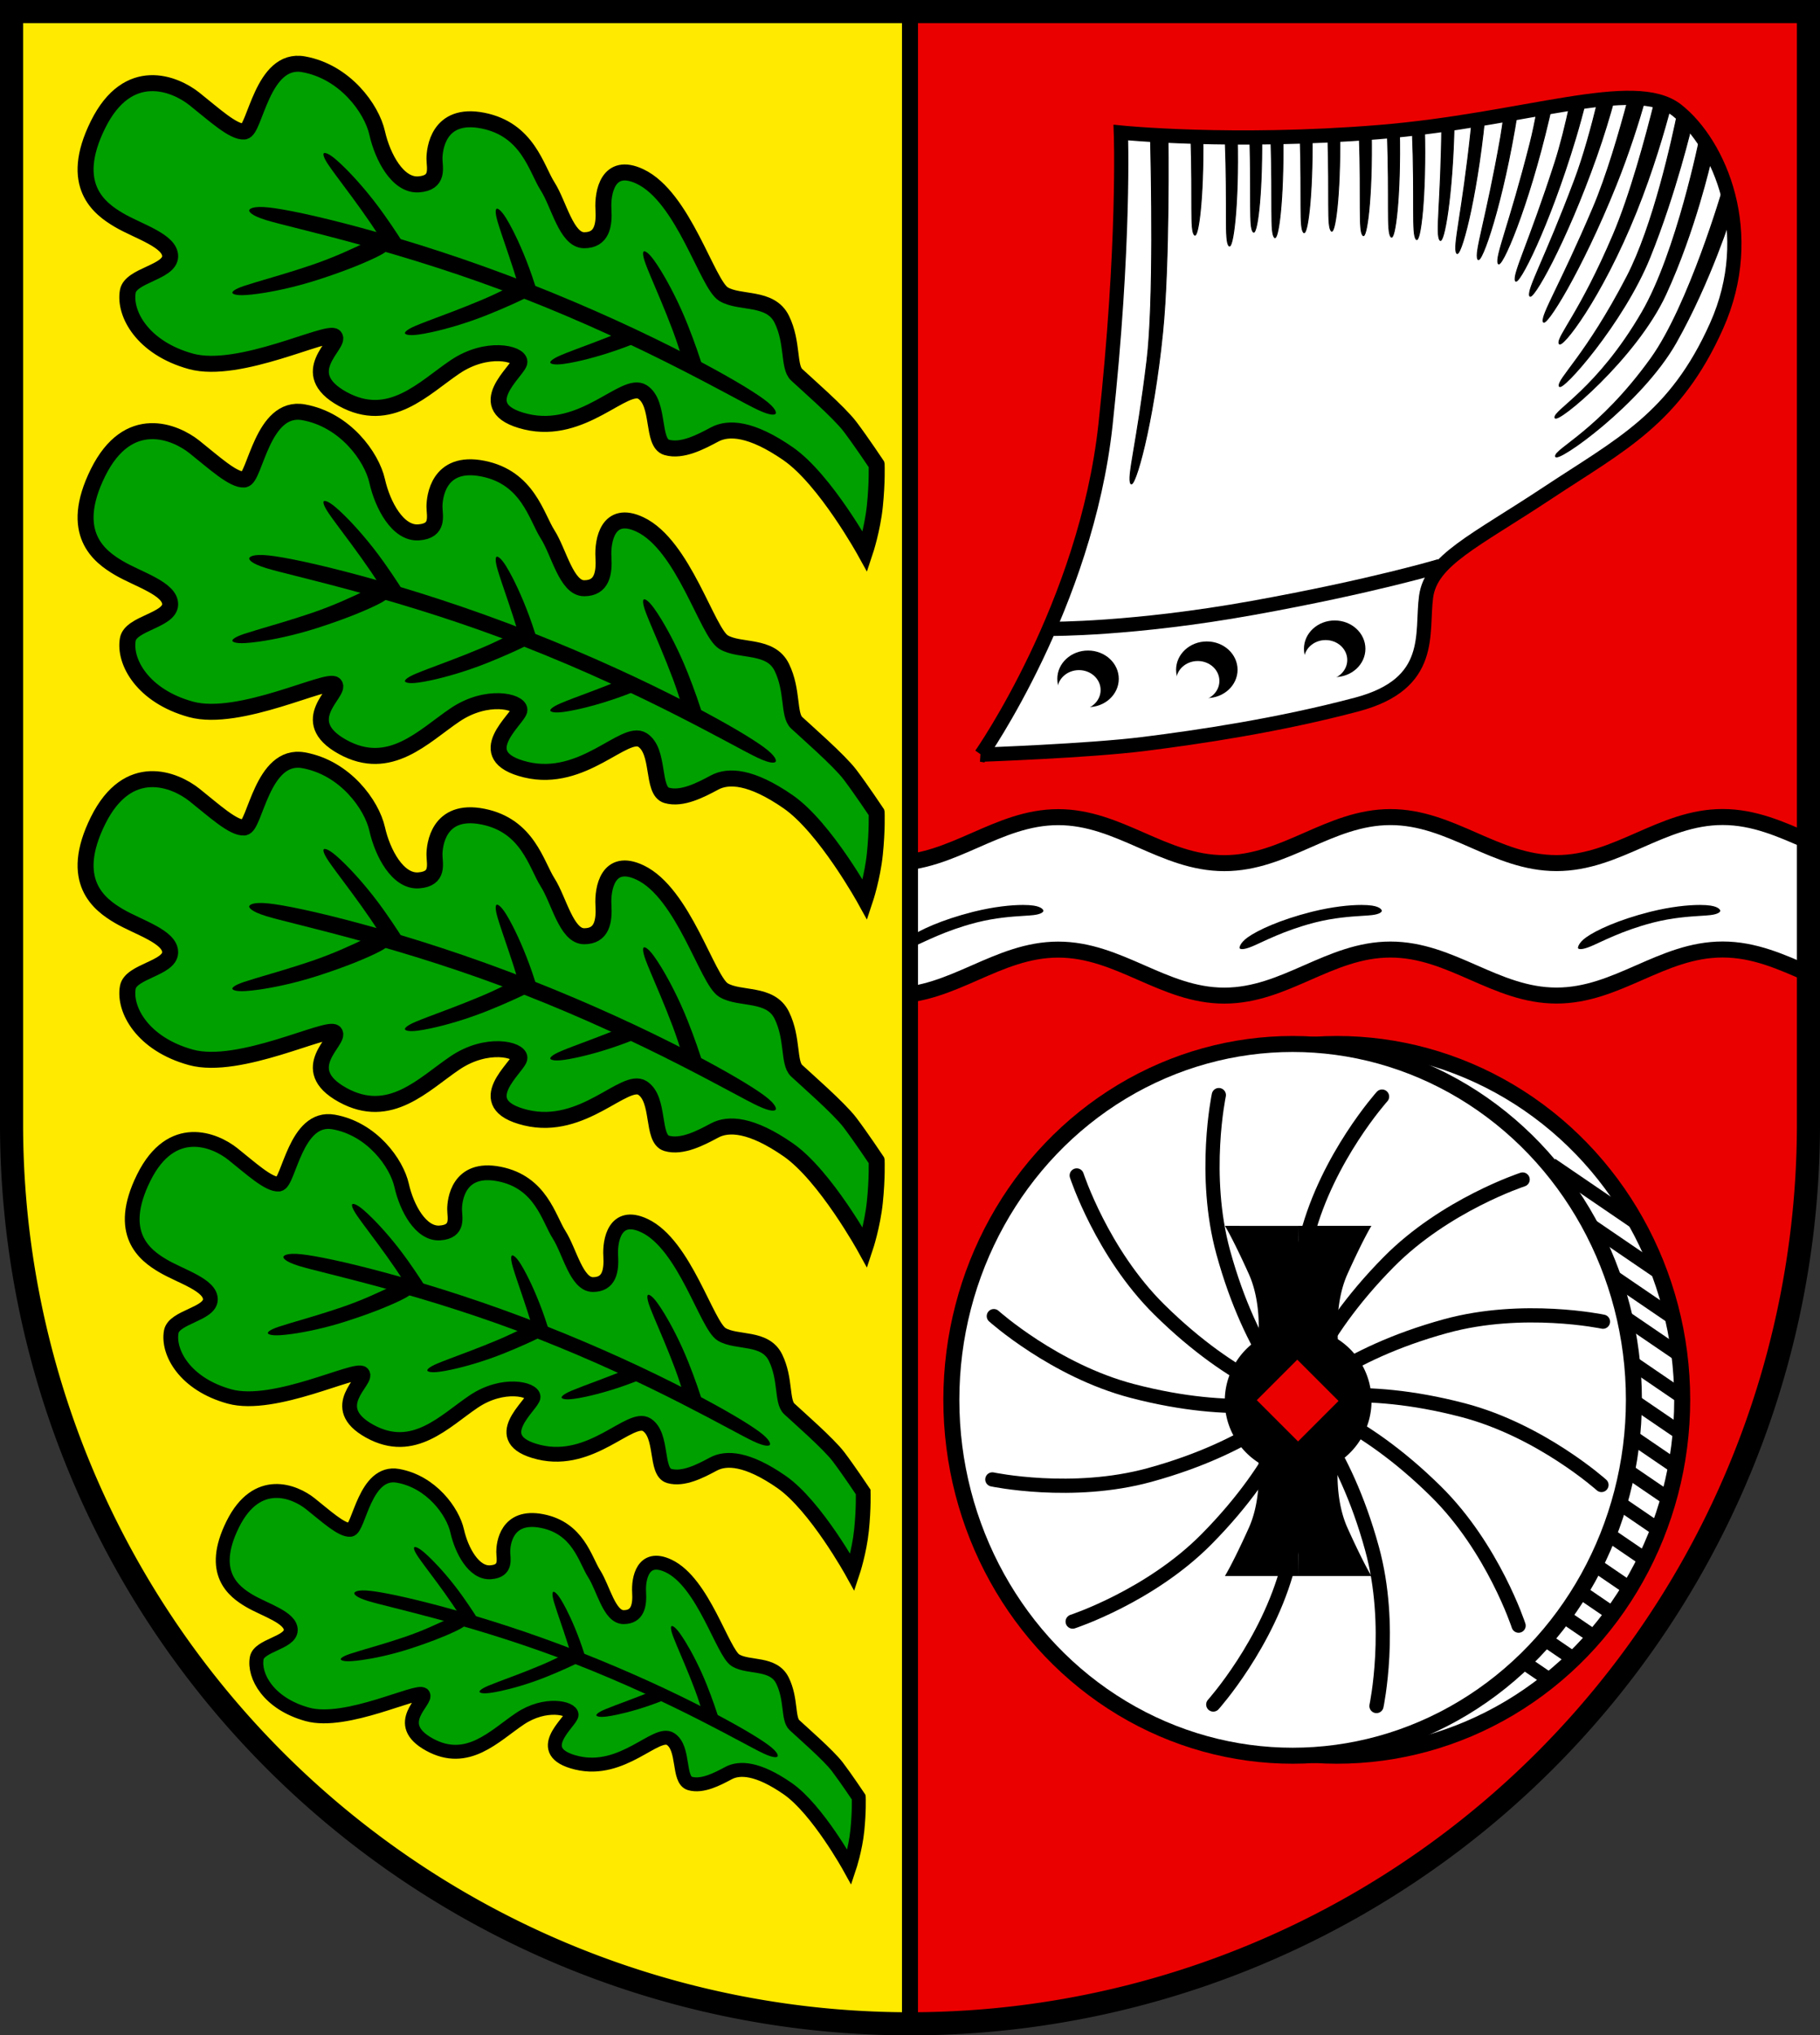 <?xml version="1.0" encoding="UTF-8" standalone="no"?>
<!-- Created with Inkscape (http://www.inkscape.org/) -->

<svg
   width="102.445mm"
   height="114.513mm"
   viewBox="0 0 102.445 114.513"
   version="1.1"
   id="svg5"
   inkscape:version="1.2.2 (732a01da63, 2022-12-09)"
   sodipodi:docname="DEU Rosche SG COA.svg"
   xmlns:inkscape="http://www.inkscape.org/namespaces/inkscape"
   xmlns:sodipodi="http://sodipodi.sourceforge.net/DTD/sodipodi-0.dtd"
   xmlns="http://www.w3.org/2000/svg"
   xmlns:svg="http://www.w3.org/2000/svg">
  <rect x="0" y="0" width="102.445" height="114.513" fill="#333333" stroke="none"/>
  <sodipodi:namedview
     id="namedview7"
     pagecolor="#9e9e9e"
     bordercolor="#666666"
     borderopacity="1.0"
     inkscape:showpageshadow="2"
     inkscape:pageopacity="0"
     inkscape:pagecheckerboard="0"
     inkscape:deskcolor="#8c8c8c"
     inkscape:document-units="mm"
     showgrid="false"
     inkscape:zoom="1.236772"
     inkscape:cx="193.64928"
     inkscape:cy="217.09741"
     inkscape:current-layer="layer1" />
  <defs
     id="defs2">
    <inkscape:path-effect
       effect="powerstroke"
       id="path-effect3966"
       is_visible="true"
       lpeversion="1"
       offset_points="0.373,0.286 | 1.016,0.314 | 1.66,0.267"
       not_jump="false"
       sort_points="true"
       interpolator_type="CentripetalCatmullRom"
       interpolator_beta="0.2"
       start_linecap_type="zerowidth"
       linejoin_type="round"
       miter_limit="4"
       scale_width="1"
       end_linecap_type="zerowidth" />
    <inkscape:path-effect
       effect="powerstroke"
       id="path-effect3972"
       is_visible="true"
       lpeversion="1"
       offset_points="0.373,0.286 | 1.016,0.314 | 1.66,0.267"
       not_jump="false"
       sort_points="true"
       interpolator_type="CentripetalCatmullRom"
       interpolator_beta="0.2"
       start_linecap_type="zerowidth"
       linejoin_type="round"
       miter_limit="4"
       scale_width="1"
       end_linecap_type="zerowidth" />
    <inkscape:path-effect
       effect="powerstroke"
       id="path-effect3978"
       is_visible="true"
       lpeversion="1"
       offset_points="0.373,0.286 | 1.016,0.314 | 1.66,0.267"
       not_jump="false"
       sort_points="true"
       interpolator_type="CentripetalCatmullRom"
       interpolator_beta="0.2"
       start_linecap_type="zerowidth"
       linejoin_type="round"
       miter_limit="4"
       scale_width="1"
       end_linecap_type="zerowidth" />
    <inkscape:path-effect
       effect="powerstroke"
       id="path-effect2549"
       is_visible="true"
       lpeversion="1"
       offset_points="0.226,0.364 | 1,0.45 | 1.772,0.343"
       not_jump="false"
       sort_points="true"
       interpolator_type="CentripetalCatmullRom"
       interpolator_beta="0.2"
       start_linecap_type="zerowidth"
       linejoin_type="round"
       miter_limit="4"
       scale_width="1"
       end_linecap_type="zerowidth" />
    <inkscape:path-effect
       effect="powerstroke"
       id="path-effect2553"
       is_visible="true"
       lpeversion="1"
       offset_points="0.34,0.26 | 1,0.45 | 2,0.305"
       not_jump="false"
       sort_points="true"
       interpolator_type="CentripetalCatmullRom"
       interpolator_beta="0.2"
       start_linecap_type="zerowidth"
       linejoin_type="round"
       miter_limit="4"
       scale_width="1"
       end_linecap_type="zerowidth" />
    <inkscape:path-effect
       effect="powerstroke"
       id="path-effect2609"
       is_visible="true"
       lpeversion="1"
       offset_points="0.226,0.364 | 1,0.45 | 1.772,0.343"
       not_jump="false"
       sort_points="true"
       interpolator_type="CentripetalCatmullRom"
       interpolator_beta="0.2"
       start_linecap_type="zerowidth"
       linejoin_type="round"
       miter_limit="4"
       scale_width="1"
       end_linecap_type="zerowidth" />
    <inkscape:path-effect
       effect="powerstroke"
       id="path-effect2613"
       is_visible="true"
       lpeversion="1"
       offset_points="0.34,0.26 | 1,0.45 | 2,0.305"
       not_jump="false"
       sort_points="true"
       interpolator_type="CentripetalCatmullRom"
       interpolator_beta="0.2"
       start_linecap_type="zerowidth"
       linejoin_type="round"
       miter_limit="4"
       scale_width="1"
       end_linecap_type="zerowidth" />
    <inkscape:path-effect
       effect="powerstroke"
       id="path-effect2635"
       is_visible="true"
       lpeversion="1"
       offset_points="0.226,0.364 | 1,0.45 | 1.772,0.343"
       not_jump="false"
       sort_points="true"
       interpolator_type="CentripetalCatmullRom"
       interpolator_beta="0.2"
       start_linecap_type="zerowidth"
       linejoin_type="round"
       miter_limit="4"
       scale_width="1"
       end_linecap_type="zerowidth" />
    <inkscape:path-effect
       effect="powerstroke"
       id="path-effect2639"
       is_visible="true"
       lpeversion="1"
       offset_points="0.34,0.26 | 1,0.45 | 2,0.305"
       not_jump="false"
       sort_points="true"
       interpolator_type="CentripetalCatmullRom"
       interpolator_beta="0.2"
       start_linecap_type="zerowidth"
       linejoin_type="round"
       miter_limit="4"
       scale_width="1"
       end_linecap_type="zerowidth" />
    <inkscape:path-effect
       effect="powerstroke"
       id="path-effect2661"
       is_visible="true"
       lpeversion="1"
       offset_points="0.226,0.364 | 1,0.45 | 1.772,0.343"
       not_jump="false"
       sort_points="true"
       interpolator_type="CentripetalCatmullRom"
       interpolator_beta="0.2"
       start_linecap_type="zerowidth"
       linejoin_type="round"
       miter_limit="4"
       scale_width="1"
       end_linecap_type="zerowidth" />
    <inkscape:path-effect
       effect="powerstroke"
       id="path-effect2665"
       is_visible="true"
       lpeversion="1"
       offset_points="0.34,0.26 | 1,0.45 | 2,0.305"
       not_jump="false"
       sort_points="true"
       interpolator_type="CentripetalCatmullRom"
       interpolator_beta="0.2"
       start_linecap_type="zerowidth"
       linejoin_type="round"
       miter_limit="4"
       scale_width="1"
       end_linecap_type="zerowidth" />
    <inkscape:path-effect
       effect="powerstroke"
       id="path-effect2687"
       is_visible="true"
       lpeversion="1"
       offset_points="0.226,0.364 | 1,0.45 | 1.772,0.343"
       not_jump="false"
       sort_points="true"
       interpolator_type="CentripetalCatmullRom"
       interpolator_beta="0.2"
       start_linecap_type="zerowidth"
       linejoin_type="round"
       miter_limit="4"
       scale_width="1"
       end_linecap_type="zerowidth" />
    <inkscape:path-effect
       effect="powerstroke"
       id="path-effect2691"
       is_visible="true"
       lpeversion="1"
       offset_points="0.34,0.26 | 1,0.45 | 2,0.305"
       not_jump="false"
       sort_points="true"
       interpolator_type="CentripetalCatmullRom"
       interpolator_beta="0.2"
       start_linecap_type="zerowidth"
       linejoin_type="round"
       miter_limit="4"
       scale_width="1"
       end_linecap_type="zerowidth" />
  </defs>
  <g
     inkscape:label="Ebene 1"
     inkscape:groupmode="layer"
     id="layer1"
     transform="translate(-578.015,-54.748)">
    <g
       id="g4372"
       transform="translate(525.861,-45.158)">
      <path
         id="path2794"
         style="fill:#eb0000;fill-opacity:1;stroke:none;stroke-width:1.3;stroke-linecap:butt;stroke-dasharray:none"
         d="m 52.804,100.556 v 62.601 a 50.572,50.612 0 0 0 50.572,50.612 50.572,50.612 0 0 0 50.573,-50.612 50.572,50.612 0 0 0 0,-5.2e-4 v -62.6 z" />
      <path
         id="path845"
         style="fill:#ffffff;fill-opacity:1;stroke:#000000;stroke-width:0.9;stroke-dasharray:none"
         d="m 149.116,145.873 c -3.441,4.5e-4 -5.907,2.591 -9.348,2.592 -3.441,5.2e-4 -5.909,-2.589 -9.35,-2.588 -3.441,4.6e-4 -5.907,2.591 -9.349,2.591 -3.441,4.5e-4 -5.909,-2.589 -9.35,-2.588 -3.441,4.6e-4 -5.907,2.591 -9.349,2.591 -3.441,5.1e-4 -5.908,-2.589 -9.35,-2.588 -3.441,4.6e-4 -5.907,2.591 -9.349,2.591 v 7.453 c 3.441,-4.8e-4 5.907,-2.591 9.349,-2.592 3.441,-4.8e-4 5.908,2.59 9.35,2.589 3.441,-4.9e-4 5.907,-2.591 9.349,-2.592 3.441,-4.8e-4 5.909,2.589 9.35,2.589 3.441,-4.8e-4 5.907,-2.591 9.349,-2.592 3.441,-4.8e-4 5.909,2.59 9.35,2.589 3.441,-4.7e-4 5.907,-2.591 9.348,-2.592 1.782,-2.4e-4 3.303,0.692 4.833,1.362 v -7.453 c -1.53,-0.669 -3.051,-1.362 -4.833,-1.362 z" />
      <path
         style="fill:#000000;fill-opacity:1;fill-rule:nonzero;stroke:none;stroke-width:0.9;stroke-linecap:butt;stroke-dasharray:none"
         d="m 102.88,153.259 h 0 c 0.038,0.052 0.206,0.105 0.736,-0.118 0.585,-0.246 1.744,-0.875 3.444,-1.317 0.034,-0.009 0.067,-0.017 0.101,-0.026 1.031,-0.258 1.941,-0.322 2.597,-0.363 0.237,-0.015 0.422,-0.026 0.572,-0.044 0.451,-0.054 0.548,-0.179 0.554,-0.236 0.005,-0.046 -0.066,-0.222 -0.542,-0.297 -0.154,-0.024 -0.355,-0.038 -0.602,-0.038 -0.686,-5.3e-4 -1.652,0.104 -2.729,0.368 -0.035,0.009 -0.07,0.017 -0.106,0.026 -1.765,0.448 -3.016,1.032 -3.568,1.427 -0.432,0.308 -0.483,0.579 -0.455,0.618 z"
         id="path3910"
         sodipodi:nodetypes="csc"
         inkscape:path-effect="#path-effect3966"
         inkscape:original-d="m 102.8803,153.25861 c 0,0 1.46474,-1.06241 4.10156,-1.73994 2.17499,-0.55886 3.90155,-0.36408 3.90155,-0.36408" />
      <path
         id="rect3747"
         style="fill:#ffea00;fill-opacity:1;stroke:none;stroke-width:0.9;stroke-linecap:butt;stroke-dasharray:none"
         d="m 52.804,100.556 v 62.601 a 50.572,50.612 0 0 0 50.572,50.612 V 100.556 Z" />
      <path
         style="fill:#000000;fill-opacity:1;fill-rule:nonzero;stroke:none;stroke-width:0.9;stroke-linecap:butt;stroke-dasharray:none"
         d="m 121.93,153.259 c 0.038,0.052 0.206,0.105 0.736,-0.118 0.585,-0.246 1.744,-0.875 3.444,-1.317 0.034,-0.009 0.067,-0.017 0.101,-0.026 1.031,-0.258 1.941,-0.322 2.597,-0.363 0.237,-0.015 0.422,-0.026 0.572,-0.044 0.451,-0.054 0.548,-0.179 0.554,-0.236 0.005,-0.046 -0.066,-0.222 -0.542,-0.297 -0.154,-0.024 -0.355,-0.038 -0.602,-0.038 -0.686,-5.3e-4 -1.652,0.104 -2.729,0.368 -0.035,0.009 -0.07,0.017 -0.106,0.026 -1.765,0.448 -3.016,1.032 -3.568,1.427 -0.432,0.308 -0.483,0.579 -0.455,0.618 z"
         id="path3968"
         sodipodi:nodetypes="csc"
         inkscape:path-effect="#path-effect3972"
         inkscape:original-d="m 121.93037,153.25861 c 0,0 1.46474,-1.06241 4.10156,-1.73994 2.17499,-0.55886 3.90155,-0.36408 3.90155,-0.36408" />
      <path
         style="fill:#000000;fill-opacity:1;fill-rule:nonzero;stroke:none;stroke-width:0.9;stroke-linecap:butt;stroke-dasharray:none"
         d="m 140.98,153.259 c 0.038,0.052 0.206,0.105 0.736,-0.118 0.585,-0.246 1.744,-0.875 3.444,-1.317 0.034,-0.009 0.067,-0.017 0.101,-0.026 1.031,-0.258 1.941,-0.322 2.597,-0.363 0.237,-0.015 0.422,-0.026 0.572,-0.044 0.451,-0.054 0.548,-0.179 0.554,-0.236 0.005,-0.046 -0.066,-0.222 -0.542,-0.297 -0.154,-0.024 -0.355,-0.038 -0.602,-0.038 -0.686,-5.3e-4 -1.652,0.104 -2.729,0.368 -0.035,0.009 -0.07,0.017 -0.106,0.026 -1.765,0.448 -3.016,1.032 -3.568,1.427 -0.432,0.308 -0.483,0.579 -0.455,0.618 z"
         id="path3974"
         sodipodi:nodetypes="csc"
         inkscape:path-effect="#path-effect3978"
         inkscape:original-d="m 140.98044,153.25861 c 0,0 1.46474,-1.06241 4.10156,-1.73994 2.17499,-0.55886 3.90155,-0.36408 3.90155,-0.36408" />
      <path
         id="path3980"
         style="fill:none;fill-opacity:1;stroke:#000000;stroke-width:1.3;stroke-linecap:butt;stroke-dasharray:none"
         d="m 52.804,100.556 v 62.601 a 50.572,50.612 0 0 0 50.572,50.612 50.572,50.612 0 0 0 50.573,-50.612 50.572,50.612 0 0 0 0,-5.2e-4 v -62.6 z" />
      <path
         style="fill:#000000;fill-opacity:1;stroke:#000000;stroke-width:0.9;stroke-linecap:butt;stroke-dasharray:none"
         d="m 103.376,100.556 -2.5e-4,113.213"
         id="path3982" />
      <g
         id="g2015"
         transform="translate(-290.322,115.684)">
        <ellipse
           style="fill:#ffffff;stroke:#000000;stroke-width:0.9;stroke-dasharray:none"
           id="ellipse1055"
           cx="417.733"
           cy="62.98"
           rx="19.432"
           ry="20.022" />
        <ellipse
           style="fill:#ffffff;stroke:#000000;stroke-width:0.9;stroke-dasharray:none"
           id="path895"
           cx="415.236"
           cy="62.98"
           rx="19.21"
           ry="20.022" />
        <g
           id="g1981"
           transform="translate(-1.058)">
          <path
             id="path1271"
             style="fill:#000000;stroke:none;stroke-width:0.9;stroke-dasharray:none"
             d="m 412.482,53.192 c 0,0 0.424,0.667 1.342,2.698 0.568,1.257 0.603,2.736 0.548,3.681 a 4.13,4.13 0 0 0 -1.897,3.471 4.13,4.13 0 0 0 1.897,3.47 c 0.056,0.945 0.02,2.425 -0.548,3.681 -0.918,2.03 -1.342,2.698 -1.342,2.698 h 4.123 l -0.016,-5.72 a 4.13,4.13 0 0 0 0.016,5.2e-4 4.13,4.13 0 0 0 0.016,-5.2e-4 l -0.016,5.72 h 4.123 c 0,0 -0.424,-0.667 -1.342,-2.698 -0.568,-1.257 -0.603,-2.736 -0.548,-3.681 a 4.13,4.13 0 0 0 1.897,-3.47 4.13,4.13 0 0 0 -1.897,-3.474 c -0.055,-0.946 -0.02,-2.423 0.548,-3.678 0.918,-2.03 1.342,-2.698 1.342,-2.698 h -4.123 l 0.016,5.72 a 4.13,4.13 0 0 0 -0.016,0 4.13,4.13 0 0 0 -0.016,5.1e-4 l 0.016,-5.72 z" />
          <path
             style="fill:none;stroke:#000000;stroke-width:0.8;stroke-linecap:round;stroke-dasharray:none"
             d="m 416.605,63.041 c 0,0 -1.027,-3.448 0.514,-9.336 1.145,-4.374 4.208,-7.787 4.208,-7.787"
             id="path1560"
             sodipodi:nodetypes="csc"
             inkscape:transform-center-x="-2.2210625"
             inkscape:transform-center-y="-8.5397363" />
          <path
             style="fill:none;stroke:#000000;stroke-width:0.8;stroke-linecap:round;stroke-dasharray:none"
             d="m 416.59,63.052 c 0,0 0.835,-3.5 5.113,-7.828 3.179,-3.216 7.538,-4.64 7.538,-4.64"
             id="path1670"
             sodipodi:nodetypes="csc"
             inkscape:transform-center-x="-6.3385431"
             inkscape:transform-center-y="-6.2012763" />
          <path
             style="fill:none;stroke:#000000;stroke-width:0.8;stroke-linecap:round;stroke-dasharray:none"
             d="m 416.572,63.054 c 0,0 2.473,-2.614 8.342,-4.223 4.361,-1.196 8.848,-0.249 8.848,-0.249"
             id="path1672"
             sodipodi:nodetypes="csc"
             inkscape:transform-center-x="-8.5899781"
             inkscape:transform-center-y="-2.3789717" />
          <path
             style="fill:none;stroke:#000000;stroke-width:0.8;stroke-linecap:round;stroke-dasharray:none"
             d="m 416.555,63.047 c 0,0 3.449,-1.027 9.336,0.514 4.374,1.145 7.787,4.208 7.787,4.208"
             id="path1674"
             sodipodi:nodetypes="csc"
             inkscape:transform-center-x="-8.5397331"
             inkscape:transform-center-y="2.2210581" />
          <path
             style="fill:none;stroke:#000000;stroke-width:0.8;stroke-linecap:round;stroke-dasharray:none"
             d="m 416.545,63.033 c 0,0 3.5,0.835 7.828,5.113 3.216,3.179 4.64,7.538 4.64,7.538"
             id="path1676"
             sodipodi:nodetypes="csc"
             inkscape:transform-center-x="-6.2012781"
             inkscape:transform-center-y="6.3385387" />
          <path
             style="fill:none;stroke:#000000;stroke-width:0.8;stroke-linecap:round;stroke-dasharray:none"
             d="m 416.542,63.015 c 0,0 2.614,2.473 4.223,8.342 1.196,4.361 0.249,8.848 0.249,8.848"
             id="path1678"
             sodipodi:nodetypes="csc"
             inkscape:transform-center-x="-2.3789724"
             inkscape:transform-center-y="8.5899737" />
          <path
             style="fill:none;stroke:#000000;stroke-width:0.8;stroke-linecap:round;stroke-dasharray:none"
             d="m 416.549,62.998 c 0,0 1.027,3.448 -0.514,9.336 -1.145,4.374 -4.208,7.787 -4.208,7.787"
             id="path1680"
             sodipodi:nodetypes="csc"
             inkscape:transform-center-x="2.2210572"
             inkscape:transform-center-y="8.5397337" />
          <path
             style="fill:none;stroke:#000000;stroke-width:0.8;stroke-linecap:round;stroke-dasharray:none"
             d="m 416.564,62.987 c 0,0 -0.835,3.5 -5.113,7.828 -3.179,3.216 -7.538,4.64 -7.538,4.64"
             id="path1682"
             sodipodi:nodetypes="csc"
             inkscape:transform-center-x="6.3385369"
             inkscape:transform-center-y="6.2012787" />
          <path
             style="fill:none;stroke:#000000;stroke-width:0.8;stroke-linecap:round;stroke-dasharray:none"
             d="m 416.582,62.985 c 0,0 -2.473,2.614 -8.342,4.223 -4.361,1.196 -8.848,0.249 -8.848,0.249"
             id="path1684"
             sodipodi:nodetypes="csc"
             inkscape:transform-center-x="8.5899719"
             inkscape:transform-center-y="2.3789741" />
          <path
             style="fill:none;stroke:#000000;stroke-width:0.8;stroke-linecap:round;stroke-dasharray:none"
             d="m 416.598,62.992 c 0,0 -3.448,1.027 -9.336,-0.514 -4.374,-1.145 -7.787,-4.208 -7.787,-4.208"
             id="path1686"
             sodipodi:nodetypes="csc"
             inkscape:transform-center-x="8.5397319"
             inkscape:transform-center-y="-2.2210588" />
          <path
             style="fill:none;stroke:#000000;stroke-width:0.8;stroke-linecap:round;stroke-dasharray:none"
             d="m 416.609,63.006 c 0,0 -3.5,-0.835 -7.828,-5.113 -3.216,-3.179 -4.64,-7.538 -4.64,-7.538"
             id="path1688"
             sodipodi:nodetypes="csc"
             inkscape:transform-center-x="6.2012769"
             inkscape:transform-center-y="-6.3385364" />
          <path
             style="fill:none;stroke:#000000;stroke-width:0.8;stroke-linecap:round;stroke-dasharray:none"
             d="m 416.612,63.024 c 0,0 -2.614,-2.473 -4.223,-8.342 -1.196,-4.361 -0.249,-8.848 -0.249,-8.848"
             id="path1690"
             sodipodi:nodetypes="csc"
             inkscape:transform-center-x="2.3789785"
             inkscape:transform-center-y="-8.5899714" />
          <rect
             style="fill:#eb0000;fill-opacity:1;stroke:none;stroke-width:0.9;stroke-dasharray:none"
             id="rect1111"
             width="3.223"
             height="3.284"
             x="248.391"
             y="337.484"
             transform="rotate(-45)" />
        </g>
        <path
           style="fill:#ffffff;stroke:#000000;stroke-width:0.8;stroke-linecap:butt;stroke-dasharray:none"
           d="m 434.263,65.01 2.447,1.669"
           id="path1817" />
        <path
           style="fill:#ffffff;stroke:#000000;stroke-width:0.8;stroke-linecap:butt;stroke-dasharray:none"
           d="m 433.001,70.542 2.124,1.448"
           id="path1819"
           sodipodi:nodetypes="cc" />
        <path
           style="fill:#ffffff;stroke:#000000;stroke-width:0.8;stroke-linecap:butt;stroke-dasharray:none"
           d="m 433.346,68.597 2.447,1.669"
           id="path1821" />
        <path
           style="fill:#ffffff;stroke:#000000;stroke-width:0.8;stroke-linecap:butt;stroke-dasharray:none"
           d="m 433.995,66.911 2.188,1.492"
           id="path1823"
           sodipodi:nodetypes="cc" />
        <path
           style="fill:#ffffff;stroke:#000000;stroke-width:0.8;stroke-linecap:butt;stroke-dasharray:none"
           d="m 430.342,75.049 2.066,1.408"
           id="path1825"
           sodipodi:nodetypes="cc" />
        <path
           style="fill:#ffffff;stroke:#000000;stroke-width:0.8;stroke-linecap:butt;stroke-dasharray:none"
           d="m 431.26,73.659 2.196,1.497"
           id="path1827"
           sodipodi:nodetypes="cc" />
        <path
           style="fill:#ffffff;stroke:#000000;stroke-width:0.8;stroke-linecap:butt;stroke-dasharray:none"
           d="m 432.232,72.244 2.115,1.442"
           id="path1829"
           sodipodi:nodetypes="cc" />
        <path
           style="fill:#ffffff;stroke:#000000;stroke-width:0.8;stroke-linecap:butt;stroke-dasharray:none"
           d="m 433.942,58.35 3.072,2.094"
           id="path1831"
           sodipodi:nodetypes="cc" />
        <path
           style="fill:#ffffff;stroke:#000000;stroke-width:0.8;stroke-linecap:butt;stroke-dasharray:none"
           d="m 434.514,61.006 2.447,1.669"
           id="path1833" />
        <path
           style="fill:#ffffff;stroke:#000000;stroke-width:0.8;stroke-linecap:butt;stroke-dasharray:none"
           d="m 434.291,62.952 2.714,1.85"
           id="path1835"
           sodipodi:nodetypes="cc" />
        <path
           style="fill:#ffffff;stroke:#000000;stroke-width:0.8;stroke-linecap:butt;stroke-dasharray:none"
           d="m 429.796,49.752 4.811,3.28"
           id="path1837"
           sodipodi:nodetypes="cc" />
        <path
           style="fill:#ffffff;stroke:#000000;stroke-width:0.8;stroke-linecap:butt;stroke-dasharray:none"
           d="m 431.955,53.136 3.918,2.671"
           id="path1839"
           sodipodi:nodetypes="cc" />
        <path
           style="fill:#ffffff;stroke:#000000;stroke-width:0.8;stroke-linecap:butt;stroke-dasharray:none"
           d="m 433.318,56.084 3.331,2.271"
           id="path1841"
           sodipodi:nodetypes="cc" />
        <path
           style="fill:#ffffff;stroke:#000000;stroke-width:0.8;stroke-linecap:butt;stroke-dasharray:none"
           d="m 428.356,77.822 1.559,1.063"
           id="path1843"
           sodipodi:nodetypes="cc" />
        <path
           style="fill:#ffffff;stroke:#000000;stroke-width:0.8;stroke-linecap:butt;stroke-dasharray:none"
           d="m 429.595,76.563 1.594,1.087"
           id="path1845"
           sodipodi:nodetypes="cc" />
      </g>
      <g
         id="g2489"
         transform="translate(-223.912,7.395)">
        <path
           style="fill:#ffffff;stroke:#000000;stroke-width:0.8;stroke-linecap:butt;stroke-dasharray:none"
           d="m 331.293,134.971 c 0,0 5.899,-8.416 7,-18.562 1.101,-10.146 0.865,-16.439 0.865,-16.439 0,0 6.28,0.642 14.511,-0.026 8.231,-0.667 14.405,-3.115 16.796,-1.224 2.392,1.891 4.561,6.897 2.225,12.125 -2.336,5.228 -5.395,6.674 -9.511,9.399 -4.116,2.725 -6.563,3.782 -6.841,5.84 -0.278,2.058 0.501,4.894 -3.893,6.062 -4.394,1.168 -8.899,1.835 -12.013,2.225 -3.115,0.389 -9.14,0.6 -9.14,0.6 z"
           id="path2071" />
        <path
           style="fill:none;stroke:#000000;stroke-width:0.8;stroke-linecap:butt;stroke-dasharray:none"
           d="m 335.187,127.892 c 0,0 4.641,0.039 11.405,-1.18 6.764,-1.219 10.54,-2.36 10.54,-2.36"
           id="path2167" />
        <ellipse
           style="fill:#000000;stroke:none;stroke-width:0.8;stroke-linecap:butt;stroke-dasharray:none"
           id="path2169"
           cx="337.31"
           cy="130.704"
           rx="1.73"
           ry="1.593" />
        <ellipse
           style="fill:#ffffff;stroke:none;stroke-width:0.8;stroke-linecap:butt;stroke-dasharray:none"
           id="ellipse2223"
           cx="336.799"
           cy="131.334"
           rx="1.219"
           ry="1.121" />
        <ellipse
           style="fill:#000000;stroke:none;stroke-width:0.8;stroke-linecap:butt;stroke-dasharray:none"
           id="ellipse2229"
           cx="351.193"
           cy="129.013"
           rx="1.73"
           ry="1.593" />
        <ellipse
           style="fill:#ffffff;stroke:none;stroke-width:0.8;stroke-linecap:butt;stroke-dasharray:none"
           id="ellipse2231"
           cx="350.682"
           cy="129.643"
           rx="1.219"
           ry="1.121" />
        <ellipse
           style="fill:#000000;stroke:none;stroke-width:0.8;stroke-linecap:butt;stroke-dasharray:none"
           id="ellipse2235"
           cx="343.996"
           cy="130.193"
           rx="1.73"
           ry="1.593" />
        <ellipse
           style="fill:#ffffff;stroke:none;stroke-width:0.8;stroke-linecap:butt;stroke-dasharray:none"
           id="ellipse2237"
           cx="343.485"
           cy="130.822"
           rx="1.219"
           ry="1.121" />
        <path
           id="path2293"
           style="fill:#000000;stroke:#000000;stroke-width:0.05;stroke-linecap:butt;stroke-dasharray:none"
           d="m 367.733,98.019 c -0.527,1.991 -1.24,4.413 -1.997,6.191 -1.87,4.394 -2.914,5.994 -2.805,6.4 0.109,0.406 2.138,-2.808 4.096,-7.674 0.719,-1.788 1.272,-3.538 1.652,-4.867 -0.294,-0.035 -0.611,-0.051 -0.946,-0.05 z m -0.784,0.027 c -0.296,0.019 -0.606,0.046 -0.927,0.082 -0.381,1.567 -0.834,3.206 -1.325,4.511 -1.682,4.469 -2.658,6.111 -2.532,6.513 0.126,0.401 2.017,-2.896 3.768,-7.841 0.403,-1.137 0.74,-2.256 1.016,-3.265 z m 2.272,0.116 c -0.531,2.134 -1.403,5.337 -2.345,7.549 -1.87,4.394 -3.164,5.716 -3.055,6.122 0.109,0.406 2.388,-2.53 4.346,-7.396 0.939,-2.333 1.594,-4.599 1.949,-5.948 -0.264,-0.146 -0.564,-0.251 -0.896,-0.327 z m -3.898,0.052 c -0.284,0.039 -0.582,0.084 -0.883,0.131 -0.253,1.183 -0.541,2.35 -0.859,3.334 -1.468,4.544 -2.363,6.231 -2.218,6.626 0.145,0.395 1.877,-2.989 3.39,-8.011 0.213,-0.708 0.403,-1.409 0.57,-2.08 z m -1.917,0.301 c -0.264,0.045 -0.536,0.092 -0.811,0.141 -0.123,0.681 -0.257,1.336 -0.407,1.925 -1.177,4.628 -1.964,6.368 -1.794,6.753 0.17,0.385 1.684,-3.101 2.876,-8.21 0.048,-0.204 0.092,-0.407 0.136,-0.609 z m 7.109,0.246 c -0.319,1.574 -1.381,6.449 -2.877,9.325 -2.315,4.45 -3.914,5.743 -3.805,6.149 0.109,0.406 3.611,-3.559 5.097,-7.23 1.485,-3.671 2.371,-7.48 2.371,-7.48 l -0.006,-0.012 c -0.253,-0.286 -0.514,-0.539 -0.779,-0.753 z m -9.036,0.09 c -0.253,0.045 -0.502,0.089 -0.763,0.134 -0.054,0.433 -0.113,0.853 -0.181,1.243 -0.828,4.703 -1.483,6.497 -1.285,6.868 0.196,0.367 1.421,-3.149 2.229,-8.246 z m -1.837,0.317 c -0.238,0.04 -0.481,0.079 -0.724,0.118 -0.015,0.18 -0.03,0.358 -0.049,0.529 -0.503,4.749 -1.034,6.583 -0.811,6.94 0.209,0.335 1.102,-2.873 1.583,-7.587 z m -1.725,0.274 c -0.228,0.034 -0.462,0.066 -0.695,0.099 -0.046,4.398 -0.356,6.162 -0.107,6.482 0.222,0.287 0.718,-2.461 0.803,-6.581 z m -1.669,0.232 c -0.227,0.029 -0.456,0.056 -0.687,0.082 0.164,4.209 -0.041,5.919 0.219,6.22 0.231,0.268 0.57,-2.357 0.468,-6.302 z m -1.41,0.161 c -0.226,0.023 -0.454,0.045 -0.684,0.066 0.144,4 -0.046,5.642 0.208,5.936 0.225,0.261 0.555,-2.223 0.476,-6.002 z m -1.581,0.139 c -0.229,0.017 -0.456,0.034 -0.681,0.049 0.13,3.85 -0.048,5.442 0.201,5.731 0.22,0.256 0.541,-2.127 0.48,-5.78 z m -1.776,0.118 c -0.225,0.013 -0.452,0.027 -0.673,0.038 0.109,3.596 -0.052,5.094 0.189,5.374 0.213,0.247 0.518,-1.969 0.484,-5.412 z m -10.66,0.001 c 0.055,2.187 0.202,9.405 -0.195,12.696 -0.572,4.741 -1.128,6.568 -0.911,6.928 0.218,0.36 1.271,-3.292 1.796,-8.512 0.396,-3.94 0.302,-10.987 0.302,-10.987 l -0.069,-0.073 c -0.358,-0.017 -0.634,-0.034 -0.923,-0.052 z m 9.103,0.075 c -0.225,0.009 -0.454,0.02 -0.674,0.027 0.11,3.609 -0.052,5.112 0.19,5.392 0.213,0.247 0.519,-1.973 0.484,-5.419 z m -6.824,0.032 c 0.118,3.703 -0.05,5.243 0.194,5.527 0.215,0.249 0.524,-2.011 0.483,-5.508 -0.233,-0.006 -0.46,-0.012 -0.677,-0.019 z m 28.655,0.019 c 0,0 -1.304,6.501 -3.265,9.869 -2.524,4.335 -4.989,5.512 -4.899,5.923 0.089,0.411 4.582,-3.344 6.24,-6.94 1.658,-3.596 2.536,-7.507 2.536,-7.507 z m -23.474,0.002 c -0.23,0.005 -0.456,0.01 -0.68,0.013 0.124,3.778 -0.049,5.345 0.198,5.632 0.217,0.253 0.532,-2.07 0.482,-5.645 z m -3.254,0.02 c 0.156,4.121 -0.043,5.799 0.213,6.098 0.226,0.263 0.559,-2.264 0.474,-6.093 -0.235,-9.2e-4 -0.462,-0.003 -0.687,-0.005 z m 2.061,0 c -0.227,0.002 -0.453,0.005 -0.672,0.006 0.105,3.552 -0.053,5.035 0.187,5.313 0.211,0.245 0.513,-1.929 0.485,-5.319 z m 25.964,2.874 c 0,0 -1.923,6.604 -4.06,9.569 -2.932,4.07 -5.423,5.086 -5.367,5.503 0.056,0.417 4.84,-2.959 6.787,-6.407 1.943,-3.442 3.136,-7.257 3.14,-7.272 -4.4e-4,-0.003 -5.9e-4,-0.006 -10e-4,-0.008 z" />
      </g>
      <g
         id="g2587"
         transform="translate(-290.714,12.034)">
        <path
           style="fill:#00a000;fill-opacity:1;stroke:#000000;stroke-width:0.9;stroke-linecap:butt;stroke-dasharray:none"
           d="m 392.213,133.593 c 0,0 0.038,0.986 -0.1,2.323 -0.138,1.337 -0.551,2.576 -0.551,2.576 0,0 -2.242,-4.064 -4.328,-5.51 -2.086,-1.446 -3.365,-1.502 -4.143,-1.085 -0.779,0.417 -1.835,0.973 -2.697,0.723 -0.862,-0.25 -0.362,-2.475 -1.363,-3.115 -1.001,-0.64 -3.337,2.447 -6.563,1.669 -3.226,-0.779 -0.362,-2.892 -0.362,-3.365 0,-0.473 -1.835,-0.918 -3.615,0.278 -1.78,1.196 -3.671,3.281 -6.34,1.808 -2.67,-1.474 -0.083,-3.087 -0.445,-3.504 -0.362,-0.417 -5.367,2.141 -8.092,1.39 -2.725,-0.751 -3.773,-2.693 -3.551,-3.937 0.162,-0.906 2.356,-1.069 2.383,-1.959 0.028,-0.89 -1.808,-1.418 -2.892,-2.058 -1.085,-0.64 -2.864,-1.947 -1.168,-5.367 1.696,-3.42 4.338,-2.308 5.423,-1.446 1.085,0.862 2.197,1.891 2.809,1.835 0.612,-0.056 1.001,-4.199 3.337,-3.782 2.336,0.417 3.838,2.503 4.143,3.865 0.306,1.363 1.168,2.976 2.336,2.892 1.168,-0.083 0.89,-0.945 0.89,-1.446 0,-0.501 0.195,-2.642 2.725,-2.141 2.531,0.501 3.003,2.697 3.643,3.699 0.64,1.001 1.057,3.031 2.058,3.031 1.001,0 1.14,-0.834 1.085,-1.752 -0.056,-0.918 0.246,-2.689 2.058,-1.835 2.448,1.154 3.782,6.062 4.7,6.618 0.918,0.556 2.642,0.111 3.281,1.418 0.64,1.307 0.362,2.67 0.834,3.115 0.473,0.445 2.392,2.113 3.003,2.92 0.612,0.806 1.502,2.141 1.502,2.141 z"
           id="path2491"
           sodipodi:nodetypes="cscsssssssssssssssssssssssssssssc" />
        <path
           style="fill:#000000;fill-rule:nonzero;stroke:none;stroke-width:0.9;stroke-linecap:butt;stroke-dasharray:none"
           d="m 356.896,119.28 c -0.012,0.069 0.067,0.283 0.967,0.559 0.784,0.24 2.469,0.615 5.112,1.337 2.769,0.756 6.023,1.758 9.409,3.085 3.384,1.326 6.35,2.728 8.768,3.961 2.308,1.177 3.685,1.964 4.369,2.286 0.787,0.37 0.973,0.272 1.009,0.216 0.031,-0.049 0.054,-0.281 -0.656,-0.805 -0.616,-0.454 -1.985,-1.297 -4.309,-2.499 -2.429,-1.257 -5.443,-2.657 -8.851,-3.997 -3.416,-1.343 -6.699,-2.39 -9.492,-3.148 -2.67,-0.724 -4.386,-1.06 -5.211,-1.15 -0.949,-0.104 -1.103,0.094 -1.114,0.155 z"
           id="path2547"
           inkscape:path-effect="#path-effect2549"
           inkscape:original-d="m 356.89553,119.27979 c 0,0 7.23622,1.25848 15.65227,4.56197 8.41605,3.3035 13.98088,6.88229 13.98088,6.88229"
           sodipodi:nodetypes="csc" />
        <path
           style="fill:#000000;fill-rule:nonzero;stroke:none;stroke-width:0.9;stroke-linecap:butt;stroke-dasharray:none"
           d="m 355.947,123.923 v 0 c 0.008,0.05 0.143,0.166 0.747,0.128 0.199,-0.012 0.447,-0.037 0.745,-0.079 0.8,-0.113 1.987,-0.352 3.276,-0.765 1.262,-0.404 2.409,-0.842 3.25,-1.245 0.762,-0.366 0.74,-0.437 0.668,-0.567 -0.04,-0.073 -0.125,-0.221 -0.15,-0.265 -0.025,-0.044 -0.11,-0.193 -0.15,-0.265 -0.083,-0.15 -0.082,-0.163 -0.807,0.187 -0.825,0.399 -1.855,0.879 -3.094,1.302 -1.197,0.408 -2.43,0.757 -3.135,0.968 -0.286,0.086 -0.515,0.157 -0.703,0.22 -0.564,0.191 -0.656,0.326 -0.647,0.382 z"
           id="path2551"
           inkscape:path-effect="#path-effect2553"
           inkscape:original-d="m 355.9465,123.9228 c 0,0 2.24684,-0.35633 4.62613,-1.14287 2.37929,-0.78655 3.91011,-1.65076 3.91011,-1.65076"
           sodipodi:nodetypes="csc" />
        <path
           id="path2555"
           style="fill:#000000;fill-rule:nonzero;stroke:none;stroke-width:0.9;stroke-linecap:butt;stroke-dasharray:none"
           d="m 371.69,123.519 c -0.503,0.262 -1.058,0.532 -1.668,0.791 -1.164,0.494 -2.369,0.931 -3.057,1.193 -0.279,0.106 -0.503,0.193 -0.685,0.27 -0.548,0.232 -0.63,0.373 -0.618,0.428 0.011,0.049 0.154,0.155 0.754,0.074 0.197,-0.026 0.443,-0.07 0.737,-0.133 0.789,-0.17 1.957,-0.495 3.212,-1 0.934,-0.376 1.8,-0.766 2.518,-1.135 z" />
        <path
           id="path2561"
           style="fill:#000000;fill-rule:nonzero;stroke:none;stroke-width:0.9;stroke-linecap:butt;stroke-dasharray:none"
           d="m 377.895,126.091 c -1.064,0.441 -2.121,0.825 -2.749,1.063 -0.279,0.106 -0.502,0.194 -0.685,0.271 -0.548,0.232 -0.631,0.372 -0.618,0.427 0.011,0.049 0.154,0.155 0.754,0.074 0.197,-0.026 0.442,-0.069 0.737,-0.133 0.789,-0.17 1.957,-0.495 3.212,-1 0.13,-0.052 0.258,-0.105 0.386,-0.158 z" />
        <path
           id="path2573"
           style="fill:#000000;fill-rule:nonzero;stroke:none;stroke-width:0.9;stroke-linecap:butt;stroke-dasharray:none"
           d="m 364.714,121.589 c -0.281,-0.493 -0.602,-1.019 -0.975,-1.567 -0.712,-1.045 -1.489,-2.064 -1.927,-2.656 -0.177,-0.24 -0.319,-0.434 -0.43,-0.598 -0.336,-0.491 -0.329,-0.655 -0.288,-0.694 0.036,-0.035 0.213,-0.047 0.674,0.345 0.151,0.129 0.335,0.298 0.548,0.511 0.572,0.57 1.378,1.474 2.161,2.577 0.583,0.821 1.101,1.617 1.505,2.316 z" />
        <path
           id="path2575"
           style="fill:#000000;fill-rule:nonzero;stroke:none;stroke-width:0.9;stroke-linecap:butt;stroke-dasharray:none"
           d="m 372.03,123.445 c -0.334,-1.102 -0.707,-2.163 -0.921,-2.8 -0.095,-0.283 -0.169,-0.511 -0.225,-0.701 -0.169,-0.571 -0.112,-0.724 -0.061,-0.749 0.045,-0.022 0.217,0.021 0.536,0.536 0.105,0.169 0.227,0.386 0.365,0.654 0.369,0.718 0.858,1.827 1.264,3.117 0.042,0.134 0.083,0.266 0.123,0.398 z" />
        <path
           id="path2577"
           style="fill:#000000;fill-rule:nonzero;stroke:none;stroke-width:0.9;stroke-linecap:butt;stroke-dasharray:none"
           d="m 381.317,127.812 c -0.156,-0.545 -0.343,-1.133 -0.576,-1.754 -0.444,-1.184 -0.958,-2.358 -1.242,-3.037 -0.115,-0.275 -0.206,-0.497 -0.276,-0.683 -0.21,-0.557 -0.164,-0.714 -0.116,-0.742 0.043,-0.025 0.218,0.005 0.573,0.495 0.117,0.161 0.255,0.369 0.412,0.626 0.42,0.689 0.99,1.759 1.489,3.016 0.371,0.936 0.686,1.832 0.913,2.607 z" />
      </g>
      <g
         id="g2605"
         transform="translate(-290.714,-7.545)">
        <path
           style="fill:#00a000;fill-opacity:1;stroke:#000000;stroke-width:0.9;stroke-linecap:butt;stroke-dasharray:none"
           d="m 392.213,133.593 c 0,0 0.038,0.986 -0.1,2.323 -0.138,1.337 -0.551,2.576 -0.551,2.576 0,0 -2.242,-4.064 -4.328,-5.51 -2.086,-1.446 -3.365,-1.502 -4.143,-1.085 -0.779,0.417 -1.835,0.973 -2.697,0.723 -0.862,-0.25 -0.362,-2.475 -1.363,-3.115 -1.001,-0.64 -3.337,2.447 -6.563,1.669 -3.226,-0.779 -0.362,-2.892 -0.362,-3.365 0,-0.473 -1.835,-0.918 -3.615,0.278 -1.78,1.196 -3.671,3.281 -6.34,1.808 -2.67,-1.474 -0.083,-3.087 -0.445,-3.504 -0.362,-0.417 -5.367,2.141 -8.092,1.39 -2.725,-0.751 -3.773,-2.693 -3.551,-3.937 0.162,-0.906 2.356,-1.069 2.383,-1.959 0.028,-0.89 -1.808,-1.418 -2.892,-2.058 -1.085,-0.64 -2.864,-1.947 -1.168,-5.367 1.696,-3.42 4.338,-2.308 5.423,-1.446 1.085,0.862 2.197,1.891 2.809,1.835 0.612,-0.056 1.001,-4.199 3.337,-3.782 2.336,0.417 3.838,2.503 4.143,3.865 0.306,1.363 1.168,2.976 2.336,2.892 1.168,-0.083 0.89,-0.945 0.89,-1.446 0,-0.501 0.195,-2.642 2.725,-2.141 2.531,0.501 3.003,2.697 3.643,3.699 0.64,1.001 1.057,3.031 2.058,3.031 1.001,0 1.14,-0.834 1.085,-1.752 -0.056,-0.918 0.246,-2.689 2.058,-1.835 2.448,1.154 3.782,6.062 4.7,6.618 0.918,0.556 2.642,0.111 3.281,1.418 0.64,1.307 0.362,2.67 0.834,3.115 0.473,0.445 2.392,2.113 3.003,2.92 0.612,0.806 1.502,2.141 1.502,2.141 z"
           id="path2589"
           sodipodi:nodetypes="cscsssssssssssssssssssssssssssssc" />
        <path
           style="fill:#000000;fill-rule:nonzero;stroke:none;stroke-width:0.9;stroke-linecap:butt;stroke-dasharray:none"
           d="m 356.896,119.28 c -0.012,0.069 0.067,0.283 0.967,0.559 0.784,0.24 2.469,0.615 5.112,1.337 2.769,0.756 6.023,1.758 9.409,3.085 3.384,1.326 6.35,2.728 8.768,3.961 2.308,1.177 3.685,1.964 4.369,2.286 0.787,0.37 0.973,0.272 1.009,0.216 0.031,-0.049 0.054,-0.281 -0.656,-0.805 -0.616,-0.454 -1.985,-1.297 -4.309,-2.499 -2.429,-1.257 -5.443,-2.657 -8.851,-3.997 -3.416,-1.343 -6.699,-2.39 -9.492,-3.148 -2.67,-0.724 -4.386,-1.06 -5.211,-1.15 -0.949,-0.104 -1.103,0.094 -1.114,0.155 z"
           id="path2591"
           inkscape:path-effect="#path-effect2609"
           inkscape:original-d="m 356.89553,119.27979 c 0,0 7.23622,1.25848 15.65227,4.56197 8.41605,3.3035 13.98088,6.88229 13.98088,6.88229"
           sodipodi:nodetypes="csc" />
        <path
           style="fill:#000000;fill-rule:nonzero;stroke:none;stroke-width:0.9;stroke-linecap:butt;stroke-dasharray:none"
           d="m 355.947,123.923 v 0 c 0.008,0.05 0.143,0.166 0.747,0.128 0.199,-0.012 0.447,-0.037 0.745,-0.079 0.8,-0.113 1.987,-0.352 3.276,-0.765 1.262,-0.404 2.409,-0.842 3.25,-1.245 0.762,-0.366 0.74,-0.437 0.668,-0.567 -0.04,-0.073 -0.125,-0.221 -0.15,-0.265 -0.025,-0.044 -0.11,-0.193 -0.15,-0.265 -0.083,-0.15 -0.082,-0.163 -0.807,0.187 -0.825,0.399 -1.855,0.879 -3.094,1.302 -1.197,0.408 -2.43,0.757 -3.135,0.968 -0.286,0.086 -0.515,0.157 -0.703,0.22 -0.564,0.191 -0.656,0.326 -0.647,0.382 z"
           id="path2593"
           inkscape:path-effect="#path-effect2613"
           inkscape:original-d="m 355.9465,123.9228 c 0,0 2.24684,-0.35633 4.62613,-1.14287 2.37929,-0.78655 3.91011,-1.65076 3.91011,-1.65076"
           sodipodi:nodetypes="csc" />
        <path
           id="path2595"
           style="fill:#000000;fill-rule:nonzero;stroke:none;stroke-width:0.9;stroke-linecap:butt;stroke-dasharray:none"
           d="m 371.69,123.519 c -0.503,0.262 -1.058,0.532 -1.668,0.791 -1.164,0.494 -2.369,0.931 -3.057,1.193 -0.279,0.106 -0.503,0.193 -0.685,0.27 -0.548,0.232 -0.63,0.373 -0.618,0.428 0.011,0.049 0.154,0.155 0.754,0.074 0.197,-0.026 0.443,-0.07 0.737,-0.133 0.789,-0.17 1.957,-0.495 3.212,-1 0.934,-0.376 1.8,-0.766 2.518,-1.135 z" />
        <path
           id="path2597"
           style="fill:#000000;fill-rule:nonzero;stroke:none;stroke-width:0.9;stroke-linecap:butt;stroke-dasharray:none"
           d="m 377.895,126.091 c -1.064,0.441 -2.121,0.825 -2.749,1.063 -0.279,0.106 -0.502,0.194 -0.685,0.271 -0.548,0.232 -0.631,0.372 -0.618,0.427 0.011,0.049 0.154,0.155 0.754,0.074 0.197,-0.026 0.442,-0.069 0.737,-0.133 0.789,-0.17 1.957,-0.495 3.212,-1 0.13,-0.052 0.258,-0.105 0.386,-0.158 z" />
        <path
           id="path2599"
           style="fill:#000000;fill-rule:nonzero;stroke:none;stroke-width:0.9;stroke-linecap:butt;stroke-dasharray:none"
           d="m 364.714,121.589 c -0.281,-0.493 -0.602,-1.019 -0.975,-1.567 -0.712,-1.045 -1.489,-2.064 -1.927,-2.656 -0.177,-0.24 -0.319,-0.434 -0.43,-0.598 -0.336,-0.491 -0.329,-0.655 -0.288,-0.694 0.036,-0.035 0.213,-0.047 0.674,0.345 0.151,0.129 0.335,0.298 0.548,0.511 0.572,0.57 1.378,1.474 2.161,2.577 0.583,0.821 1.101,1.617 1.505,2.316 z" />
        <path
           id="path2601"
           style="fill:#000000;fill-rule:nonzero;stroke:none;stroke-width:0.9;stroke-linecap:butt;stroke-dasharray:none"
           d="m 372.03,123.445 c -0.334,-1.102 -0.707,-2.163 -0.921,-2.8 -0.095,-0.283 -0.169,-0.511 -0.225,-0.701 -0.169,-0.571 -0.112,-0.724 -0.061,-0.749 0.045,-0.022 0.217,0.021 0.536,0.536 0.105,0.169 0.227,0.386 0.365,0.654 0.369,0.718 0.858,1.827 1.264,3.117 0.042,0.134 0.083,0.266 0.123,0.398 z" />
        <path
           id="path2603"
           style="fill:#000000;fill-rule:nonzero;stroke:none;stroke-width:0.9;stroke-linecap:butt;stroke-dasharray:none"
           d="m 381.317,127.812 c -0.156,-0.545 -0.343,-1.133 -0.576,-1.754 -0.444,-1.184 -0.958,-2.358 -1.242,-3.037 -0.115,-0.275 -0.206,-0.497 -0.276,-0.683 -0.21,-0.557 -0.164,-0.714 -0.116,-0.742 0.043,-0.025 0.218,0.005 0.573,0.495 0.117,0.161 0.255,0.369 0.412,0.626 0.42,0.689 0.99,1.759 1.489,3.016 0.371,0.936 0.686,1.832 0.913,2.607 z" />
      </g>
      <g
         id="g2631"
         transform="matrix(0.924,0,0,0.924,-261.665,60.404)">
        <path
           style="fill:#00a000;fill-opacity:1;stroke:#000000;stroke-width:0.9;stroke-linecap:butt;stroke-dasharray:none"
           d="m 392.213,133.593 c 0,0 0.038,0.986 -0.1,2.323 -0.138,1.337 -0.551,2.576 -0.551,2.576 0,0 -2.242,-4.064 -4.328,-5.51 -2.086,-1.446 -3.365,-1.502 -4.143,-1.085 -0.779,0.417 -1.835,0.973 -2.697,0.723 -0.862,-0.25 -0.362,-2.475 -1.363,-3.115 -1.001,-0.64 -3.337,2.447 -6.563,1.669 -3.226,-0.779 -0.362,-2.892 -0.362,-3.365 0,-0.473 -1.835,-0.918 -3.615,0.278 -1.78,1.196 -3.671,3.281 -6.34,1.808 -2.67,-1.474 -0.083,-3.087 -0.445,-3.504 -0.362,-0.417 -5.367,2.141 -8.092,1.39 -2.725,-0.751 -3.773,-2.693 -3.551,-3.937 0.162,-0.906 2.356,-1.069 2.383,-1.959 0.028,-0.89 -1.808,-1.418 -2.892,-2.058 -1.085,-0.64 -2.864,-1.947 -1.168,-5.367 1.696,-3.42 4.338,-2.308 5.423,-1.446 1.085,0.862 2.197,1.891 2.809,1.835 0.612,-0.056 1.001,-4.199 3.337,-3.782 2.336,0.417 3.838,2.503 4.143,3.865 0.306,1.363 1.168,2.976 2.336,2.892 1.168,-0.083 0.89,-0.945 0.89,-1.446 0,-0.501 0.195,-2.642 2.725,-2.141 2.531,0.501 3.003,2.697 3.643,3.699 0.64,1.001 1.057,3.031 2.058,3.031 1.001,0 1.14,-0.834 1.085,-1.752 -0.056,-0.918 0.246,-2.689 2.058,-1.835 2.448,1.154 3.782,6.062 4.7,6.618 0.918,0.556 2.642,0.111 3.281,1.418 0.64,1.307 0.362,2.67 0.834,3.115 0.473,0.445 2.392,2.113 3.003,2.92 0.612,0.806 1.502,2.141 1.502,2.141 z"
           id="path2615"
           sodipodi:nodetypes="cscsssssssssssssssssssssssssssssc" />
        <path
           style="fill:#000000;fill-rule:nonzero;stroke:none;stroke-width:0.9;stroke-linecap:butt;stroke-dasharray:none"
           d="m 356.896,119.28 c -0.012,0.069 0.067,0.283 0.967,0.559 0.784,0.24 2.469,0.615 5.112,1.337 2.769,0.756 6.023,1.758 9.409,3.085 3.384,1.326 6.35,2.728 8.768,3.961 2.308,1.177 3.685,1.964 4.369,2.286 0.787,0.37 0.973,0.272 1.009,0.216 0.031,-0.049 0.054,-0.281 -0.656,-0.805 -0.616,-0.454 -1.985,-1.297 -4.309,-2.499 -2.429,-1.257 -5.443,-2.657 -8.851,-3.997 -3.416,-1.343 -6.699,-2.39 -9.492,-3.148 -2.67,-0.724 -4.386,-1.06 -5.211,-1.15 -0.949,-0.104 -1.103,0.094 -1.114,0.155 z"
           id="path2617"
           inkscape:path-effect="#path-effect2635"
           inkscape:original-d="m 356.89553,119.27979 c 0,0 7.23622,1.25848 15.65227,4.56197 8.41605,3.3035 13.98088,6.88229 13.98088,6.88229"
           sodipodi:nodetypes="csc" />
        <path
           style="fill:#000000;fill-rule:nonzero;stroke:none;stroke-width:0.9;stroke-linecap:butt;stroke-dasharray:none"
           d="m 355.947,123.923 v 0 c 0.008,0.05 0.143,0.166 0.747,0.128 0.199,-0.012 0.447,-0.037 0.745,-0.079 0.8,-0.113 1.987,-0.352 3.276,-0.765 1.262,-0.404 2.409,-0.842 3.25,-1.245 0.762,-0.366 0.74,-0.437 0.668,-0.567 -0.04,-0.073 -0.125,-0.221 -0.15,-0.265 -0.025,-0.044 -0.11,-0.193 -0.15,-0.265 -0.083,-0.15 -0.082,-0.163 -0.807,0.187 -0.825,0.399 -1.855,0.879 -3.094,1.302 -1.197,0.408 -2.43,0.757 -3.135,0.968 -0.286,0.086 -0.515,0.157 -0.703,0.22 -0.564,0.191 -0.656,0.326 -0.647,0.382 z"
           id="path2619"
           inkscape:path-effect="#path-effect2639"
           inkscape:original-d="m 355.9465,123.9228 c 0,0 2.24684,-0.35633 4.62613,-1.14287 2.37929,-0.78655 3.91011,-1.65076 3.91011,-1.65076"
           sodipodi:nodetypes="csc" />
        <path
           id="path2621"
           style="fill:#000000;fill-rule:nonzero;stroke:none;stroke-width:0.9;stroke-linecap:butt;stroke-dasharray:none"
           d="m 371.69,123.519 c -0.503,0.262 -1.058,0.532 -1.668,0.791 -1.164,0.494 -2.369,0.931 -3.057,1.193 -0.279,0.106 -0.503,0.193 -0.685,0.27 -0.548,0.232 -0.63,0.373 -0.618,0.428 0.011,0.049 0.154,0.155 0.754,0.074 0.197,-0.026 0.443,-0.07 0.737,-0.133 0.789,-0.17 1.957,-0.495 3.212,-1 0.934,-0.376 1.8,-0.766 2.518,-1.135 z" />
        <path
           id="path2623"
           style="fill:#000000;fill-rule:nonzero;stroke:none;stroke-width:0.9;stroke-linecap:butt;stroke-dasharray:none"
           d="m 377.895,126.091 c -1.064,0.441 -2.121,0.825 -2.749,1.063 -0.279,0.106 -0.502,0.194 -0.685,0.271 -0.548,0.232 -0.631,0.372 -0.618,0.427 0.011,0.049 0.154,0.155 0.754,0.074 0.197,-0.026 0.442,-0.069 0.737,-0.133 0.789,-0.17 1.957,-0.495 3.212,-1 0.13,-0.052 0.258,-0.105 0.386,-0.158 z" />
        <path
           id="path2625"
           style="fill:#000000;fill-rule:nonzero;stroke:none;stroke-width:0.9;stroke-linecap:butt;stroke-dasharray:none"
           d="m 364.714,121.589 c -0.281,-0.493 -0.602,-1.019 -0.975,-1.567 -0.712,-1.045 -1.489,-2.064 -1.927,-2.656 -0.177,-0.24 -0.319,-0.434 -0.43,-0.598 -0.336,-0.491 -0.329,-0.655 -0.288,-0.694 0.036,-0.035 0.213,-0.047 0.674,0.345 0.151,0.129 0.335,0.298 0.548,0.511 0.572,0.57 1.378,1.474 2.161,2.577 0.583,0.821 1.101,1.617 1.505,2.316 z" />
        <path
           id="path2627"
           style="fill:#000000;fill-rule:nonzero;stroke:none;stroke-width:0.9;stroke-linecap:butt;stroke-dasharray:none"
           d="m 372.03,123.445 c -0.334,-1.102 -0.707,-2.163 -0.921,-2.8 -0.095,-0.283 -0.169,-0.511 -0.225,-0.701 -0.169,-0.571 -0.112,-0.724 -0.061,-0.749 0.045,-0.022 0.217,0.021 0.536,0.536 0.105,0.169 0.227,0.386 0.365,0.654 0.369,0.718 0.858,1.827 1.264,3.117 0.042,0.134 0.083,0.266 0.123,0.398 z" />
        <path
           id="path2629"
           style="fill:#000000;fill-rule:nonzero;stroke:none;stroke-width:0.9;stroke-linecap:butt;stroke-dasharray:none"
           d="m 381.317,127.812 c -0.156,-0.545 -0.343,-1.133 -0.576,-1.754 -0.444,-1.184 -0.958,-2.358 -1.242,-3.037 -0.115,-0.275 -0.206,-0.497 -0.276,-0.683 -0.21,-0.557 -0.164,-0.714 -0.116,-0.742 0.043,-0.025 0.218,0.005 0.573,0.495 0.117,0.161 0.255,0.369 0.412,0.626 0.42,0.689 0.99,1.759 1.489,3.016 0.371,0.936 0.686,1.832 0.913,2.607 z" />
      </g>
      <g
         id="g2657"
         transform="translate(-290.714,31.613)">
        <path
           style="fill:#00a000;fill-opacity:1;stroke:#000000;stroke-width:0.9;stroke-linecap:butt;stroke-dasharray:none"
           d="m 392.213,133.593 c 0,0 0.038,0.986 -0.1,2.323 -0.138,1.337 -0.551,2.576 -0.551,2.576 0,0 -2.242,-4.064 -4.328,-5.51 -2.086,-1.446 -3.365,-1.502 -4.143,-1.085 -0.779,0.417 -1.835,0.973 -2.697,0.723 -0.862,-0.25 -0.362,-2.475 -1.363,-3.115 -1.001,-0.64 -3.337,2.447 -6.563,1.669 -3.226,-0.779 -0.362,-2.892 -0.362,-3.365 0,-0.473 -1.835,-0.918 -3.615,0.278 -1.78,1.196 -3.671,3.281 -6.34,1.808 -2.67,-1.474 -0.083,-3.087 -0.445,-3.504 -0.362,-0.417 -5.367,2.141 -8.092,1.39 -2.725,-0.751 -3.773,-2.693 -3.551,-3.937 0.162,-0.906 2.356,-1.069 2.383,-1.959 0.028,-0.89 -1.808,-1.418 -2.892,-2.058 -1.085,-0.64 -2.864,-1.947 -1.168,-5.367 1.696,-3.42 4.338,-2.308 5.423,-1.446 1.085,0.862 2.197,1.891 2.809,1.835 0.612,-0.056 1.001,-4.199 3.337,-3.782 2.336,0.417 3.838,2.503 4.143,3.865 0.306,1.363 1.168,2.976 2.336,2.892 1.168,-0.083 0.89,-0.945 0.89,-1.446 0,-0.501 0.195,-2.642 2.725,-2.141 2.531,0.501 3.003,2.697 3.643,3.699 0.64,1.001 1.057,3.031 2.058,3.031 1.001,0 1.14,-0.834 1.085,-1.752 -0.056,-0.918 0.246,-2.689 2.058,-1.835 2.448,1.154 3.782,6.062 4.7,6.618 0.918,0.556 2.642,0.111 3.281,1.418 0.64,1.307 0.362,2.67 0.834,3.115 0.473,0.445 2.392,2.113 3.003,2.92 0.612,0.806 1.502,2.141 1.502,2.141 z"
           id="path2641"
           sodipodi:nodetypes="cscsssssssssssssssssssssssssssssc" />
        <path
           style="fill:#000000;fill-rule:nonzero;stroke:none;stroke-width:0.9;stroke-linecap:butt;stroke-dasharray:none"
           d="m 356.896,119.28 c -0.012,0.069 0.067,0.283 0.967,0.559 0.784,0.24 2.469,0.615 5.112,1.337 2.769,0.756 6.023,1.758 9.409,3.085 3.384,1.326 6.35,2.728 8.768,3.961 2.308,1.177 3.685,1.964 4.369,2.286 0.787,0.37 0.973,0.272 1.009,0.216 0.031,-0.049 0.054,-0.281 -0.656,-0.805 -0.616,-0.454 -1.985,-1.297 -4.309,-2.499 -2.429,-1.257 -5.443,-2.657 -8.851,-3.997 -3.416,-1.343 -6.699,-2.39 -9.492,-3.148 -2.67,-0.724 -4.386,-1.06 -5.211,-1.15 -0.949,-0.104 -1.103,0.094 -1.114,0.155 z"
           id="path2643"
           inkscape:path-effect="#path-effect2661"
           inkscape:original-d="m 356.89553,119.27979 c 0,0 7.23622,1.25848 15.65227,4.56197 8.41605,3.3035 13.98088,6.88229 13.98088,6.88229"
           sodipodi:nodetypes="csc" />
        <path
           style="fill:#000000;fill-rule:nonzero;stroke:none;stroke-width:0.9;stroke-linecap:butt;stroke-dasharray:none"
           d="m 355.947,123.923 v 0 c 0.008,0.05 0.143,0.166 0.747,0.128 0.199,-0.012 0.447,-0.037 0.745,-0.079 0.8,-0.113 1.987,-0.352 3.276,-0.765 1.262,-0.404 2.409,-0.842 3.25,-1.245 0.762,-0.366 0.74,-0.437 0.668,-0.567 -0.04,-0.073 -0.125,-0.221 -0.15,-0.265 -0.025,-0.044 -0.11,-0.193 -0.15,-0.265 -0.083,-0.15 -0.082,-0.163 -0.807,0.187 -0.825,0.399 -1.855,0.879 -3.094,1.302 -1.197,0.408 -2.43,0.757 -3.135,0.968 -0.286,0.086 -0.515,0.157 -0.703,0.22 -0.564,0.191 -0.656,0.326 -0.647,0.382 z"
           id="path2645"
           inkscape:path-effect="#path-effect2665"
           inkscape:original-d="m 355.9465,123.9228 c 0,0 2.24684,-0.35633 4.62613,-1.14287 2.37929,-0.78655 3.91011,-1.65076 3.91011,-1.65076"
           sodipodi:nodetypes="csc" />
        <path
           id="path2647"
           style="fill:#000000;fill-rule:nonzero;stroke:none;stroke-width:0.9;stroke-linecap:butt;stroke-dasharray:none"
           d="m 371.69,123.519 c -0.503,0.262 -1.058,0.532 -1.668,0.791 -1.164,0.494 -2.369,0.931 -3.057,1.193 -0.279,0.106 -0.503,0.193 -0.685,0.27 -0.548,0.232 -0.63,0.373 -0.618,0.428 0.011,0.049 0.154,0.155 0.754,0.074 0.197,-0.026 0.443,-0.07 0.737,-0.133 0.789,-0.17 1.957,-0.495 3.212,-1 0.934,-0.376 1.8,-0.766 2.518,-1.135 z" />
        <path
           id="path2649"
           style="fill:#000000;fill-rule:nonzero;stroke:none;stroke-width:0.9;stroke-linecap:butt;stroke-dasharray:none"
           d="m 377.895,126.091 c -1.064,0.441 -2.121,0.825 -2.749,1.063 -0.279,0.106 -0.502,0.194 -0.685,0.271 -0.548,0.232 -0.631,0.372 -0.618,0.427 0.011,0.049 0.154,0.155 0.754,0.074 0.197,-0.026 0.442,-0.069 0.737,-0.133 0.789,-0.17 1.957,-0.495 3.212,-1 0.13,-0.052 0.258,-0.105 0.386,-0.158 z" />
        <path
           id="path2651"
           style="fill:#000000;fill-rule:nonzero;stroke:none;stroke-width:0.9;stroke-linecap:butt;stroke-dasharray:none"
           d="m 364.714,121.589 c -0.281,-0.493 -0.602,-1.019 -0.975,-1.567 -0.712,-1.045 -1.489,-2.064 -1.927,-2.656 -0.177,-0.24 -0.319,-0.434 -0.43,-0.598 -0.336,-0.491 -0.329,-0.655 -0.288,-0.694 0.036,-0.035 0.213,-0.047 0.674,0.345 0.151,0.129 0.335,0.298 0.548,0.511 0.572,0.57 1.378,1.474 2.161,2.577 0.583,0.821 1.101,1.617 1.505,2.316 z" />
        <path
           id="path2653"
           style="fill:#000000;fill-rule:nonzero;stroke:none;stroke-width:0.9;stroke-linecap:butt;stroke-dasharray:none"
           d="m 372.03,123.445 c -0.334,-1.102 -0.707,-2.163 -0.921,-2.8 -0.095,-0.283 -0.169,-0.511 -0.225,-0.701 -0.169,-0.571 -0.112,-0.724 -0.061,-0.749 0.045,-0.022 0.217,0.021 0.536,0.536 0.105,0.169 0.227,0.386 0.365,0.654 0.369,0.718 0.858,1.827 1.264,3.117 0.042,0.134 0.083,0.266 0.123,0.398 z" />
        <path
           id="path2655"
           style="fill:#000000;fill-rule:nonzero;stroke:none;stroke-width:0.9;stroke-linecap:butt;stroke-dasharray:none"
           d="m 381.317,127.812 c -0.156,-0.545 -0.343,-1.133 -0.576,-1.754 -0.444,-1.184 -0.958,-2.358 -1.242,-3.037 -0.115,-0.275 -0.206,-0.497 -0.276,-0.683 -0.21,-0.557 -0.164,-0.714 -0.116,-0.742 0.043,-0.025 0.218,0.005 0.573,0.495 0.117,0.161 0.255,0.369 0.412,0.626 0.42,0.689 0.99,1.759 1.489,3.016 0.371,0.936 0.686,1.832 0.913,2.607 z" />
      </g>
      <g
         id="g2683"
         transform="matrix(0.804,0,0,0.803,-214.847,93.752)"
         style="stroke-width:1.084">
        <path
           style="fill:#00a000;fill-opacity:1;stroke:#000000;stroke-width:0.975;stroke-linecap:butt;stroke-dasharray:none"
           d="m 392.213,133.593 c 0,0 0.038,0.986 -0.1,2.323 -0.138,1.337 -0.551,2.576 -0.551,2.576 0,0 -2.242,-4.064 -4.328,-5.51 -2.086,-1.446 -3.365,-1.502 -4.143,-1.085 -0.779,0.417 -1.835,0.973 -2.697,0.723 -0.862,-0.25 -0.362,-2.475 -1.363,-3.115 -1.001,-0.64 -3.337,2.447 -6.563,1.669 -3.226,-0.779 -0.362,-2.892 -0.362,-3.365 0,-0.473 -1.835,-0.918 -3.615,0.278 -1.78,1.196 -3.671,3.281 -6.34,1.808 -2.67,-1.474 -0.083,-3.087 -0.445,-3.504 -0.362,-0.417 -5.367,2.141 -8.092,1.39 -2.725,-0.751 -3.773,-2.693 -3.551,-3.937 0.162,-0.906 2.356,-1.069 2.383,-1.959 0.028,-0.89 -1.808,-1.418 -2.892,-2.058 -1.085,-0.64 -2.864,-1.947 -1.168,-5.367 1.696,-3.42 4.338,-2.308 5.423,-1.446 1.085,0.862 2.197,1.891 2.809,1.835 0.612,-0.056 1.001,-4.199 3.337,-3.782 2.336,0.417 3.838,2.503 4.143,3.865 0.306,1.363 1.168,2.976 2.336,2.892 1.168,-0.083 0.89,-0.945 0.89,-1.446 0,-0.501 0.195,-2.642 2.725,-2.141 2.531,0.501 3.003,2.697 3.643,3.699 0.64,1.001 1.057,3.031 2.058,3.031 1.001,0 1.14,-0.834 1.085,-1.752 -0.056,-0.918 0.246,-2.689 2.058,-1.835 2.448,1.154 3.782,6.062 4.7,6.618 0.918,0.556 2.642,0.111 3.281,1.418 0.64,1.307 0.362,2.67 0.834,3.115 0.473,0.445 2.392,2.113 3.003,2.92 0.612,0.806 1.502,2.141 1.502,2.141 z"
           id="path2667"
           sodipodi:nodetypes="cscsssssssssssssssssssssssssssssc" />
        <path
           style="fill:#000000;fill-rule:nonzero;stroke:none;stroke-width:0.975;stroke-linecap:butt;stroke-dasharray:none"
           d="m 356.896,119.28 c -0.012,0.069 0.067,0.283 0.967,0.559 0.784,0.24 2.469,0.615 5.112,1.337 2.769,0.756 6.023,1.758 9.409,3.085 3.384,1.326 6.35,2.728 8.768,3.961 2.308,1.177 3.685,1.964 4.369,2.286 0.787,0.37 0.973,0.272 1.009,0.216 0.031,-0.049 0.054,-0.281 -0.656,-0.805 -0.616,-0.454 -1.985,-1.297 -4.309,-2.499 -2.429,-1.257 -5.443,-2.657 -8.851,-3.997 -3.416,-1.343 -6.699,-2.39 -9.492,-3.148 -2.67,-0.724 -4.386,-1.06 -5.211,-1.15 -0.949,-0.104 -1.103,0.094 -1.114,0.155 z"
           id="path2669"
           inkscape:path-effect="#path-effect2687"
           inkscape:original-d="m 356.89553,119.27979 c 0,0 7.23622,1.25848 15.65227,4.56197 8.41605,3.3035 13.98088,6.88229 13.98088,6.88229"
           sodipodi:nodetypes="csc" />
        <path
           style="fill:#000000;fill-rule:nonzero;stroke:none;stroke-width:0.975;stroke-linecap:butt;stroke-dasharray:none"
           d="m 355.947,123.923 v 0 c 0.008,0.05 0.143,0.166 0.747,0.128 0.199,-0.012 0.447,-0.037 0.745,-0.079 0.8,-0.113 1.987,-0.352 3.276,-0.765 1.262,-0.404 2.409,-0.842 3.25,-1.245 0.762,-0.366 0.74,-0.437 0.668,-0.567 -0.04,-0.073 -0.125,-0.221 -0.15,-0.265 -0.025,-0.044 -0.11,-0.193 -0.15,-0.265 -0.083,-0.15 -0.082,-0.163 -0.807,0.187 -0.825,0.399 -1.855,0.879 -3.094,1.302 -1.197,0.408 -2.43,0.757 -3.135,0.968 -0.286,0.086 -0.515,0.157 -0.703,0.22 -0.564,0.191 -0.656,0.326 -0.647,0.382 z"
           id="path2671"
           inkscape:path-effect="#path-effect2691"
           inkscape:original-d="m 355.9465,123.9228 c 0,0 2.24684,-0.35633 4.62613,-1.14287 2.37929,-0.78655 3.91011,-1.65076 3.91011,-1.65076"
           sodipodi:nodetypes="csc" />
        <path
           id="path2673"
           style="fill:#000000;fill-rule:nonzero;stroke:none;stroke-width:0.975;stroke-linecap:butt;stroke-dasharray:none"
           d="m 371.69,123.519 c -0.503,0.262 -1.058,0.532 -1.668,0.791 -1.164,0.494 -2.369,0.931 -3.057,1.193 -0.279,0.106 -0.503,0.193 -0.685,0.27 -0.548,0.232 -0.63,0.373 -0.618,0.428 0.011,0.049 0.154,0.155 0.754,0.074 0.197,-0.026 0.443,-0.07 0.737,-0.133 0.789,-0.17 1.957,-0.495 3.212,-1 0.934,-0.376 1.8,-0.766 2.518,-1.135 z" />
        <path
           id="path2675"
           style="fill:#000000;fill-rule:nonzero;stroke:none;stroke-width:0.975;stroke-linecap:butt;stroke-dasharray:none"
           d="m 377.895,126.091 c -1.064,0.441 -2.121,0.825 -2.749,1.063 -0.279,0.106 -0.502,0.194 -0.685,0.271 -0.548,0.232 -0.631,0.372 -0.618,0.427 0.011,0.049 0.154,0.155 0.754,0.074 0.197,-0.026 0.442,-0.069 0.737,-0.133 0.789,-0.17 1.957,-0.495 3.212,-1 0.13,-0.052 0.258,-0.105 0.386,-0.158 z" />
        <path
           id="path2677"
           style="fill:#000000;fill-rule:nonzero;stroke:none;stroke-width:0.975;stroke-linecap:butt;stroke-dasharray:none"
           d="m 364.714,121.589 c -0.281,-0.493 -0.602,-1.019 -0.975,-1.567 -0.712,-1.045 -1.489,-2.064 -1.927,-2.656 -0.177,-0.24 -0.319,-0.434 -0.43,-0.598 -0.336,-0.491 -0.329,-0.655 -0.288,-0.694 0.036,-0.035 0.213,-0.047 0.674,0.345 0.151,0.129 0.335,0.298 0.548,0.511 0.572,0.57 1.378,1.474 2.161,2.577 0.583,0.821 1.101,1.617 1.505,2.316 z" />
        <path
           id="path2679"
           style="fill:#000000;fill-rule:nonzero;stroke:none;stroke-width:0.975;stroke-linecap:butt;stroke-dasharray:none"
           d="m 372.03,123.445 c -0.334,-1.102 -0.707,-2.163 -0.921,-2.8 -0.095,-0.283 -0.169,-0.511 -0.225,-0.701 -0.169,-0.571 -0.112,-0.724 -0.061,-0.749 0.045,-0.022 0.217,0.021 0.536,0.536 0.105,0.169 0.227,0.386 0.365,0.654 0.369,0.718 0.858,1.827 1.264,3.117 0.042,0.134 0.083,0.266 0.123,0.398 z" />
        <path
           id="path2681"
           style="fill:#000000;fill-rule:nonzero;stroke:none;stroke-width:0.975;stroke-linecap:butt;stroke-dasharray:none"
           d="m 381.317,127.812 c -0.156,-0.545 -0.343,-1.133 -0.576,-1.754 -0.444,-1.184 -0.958,-2.358 -1.242,-3.037 -0.115,-0.275 -0.206,-0.497 -0.276,-0.683 -0.21,-0.557 -0.164,-0.714 -0.116,-0.742 0.043,-0.025 0.218,0.005 0.573,0.495 0.117,0.161 0.255,0.369 0.412,0.626 0.42,0.689 0.99,1.759 1.489,3.016 0.371,0.936 0.686,1.832 0.913,2.607 z" />
      </g>
    </g>
  </g>
</svg>
